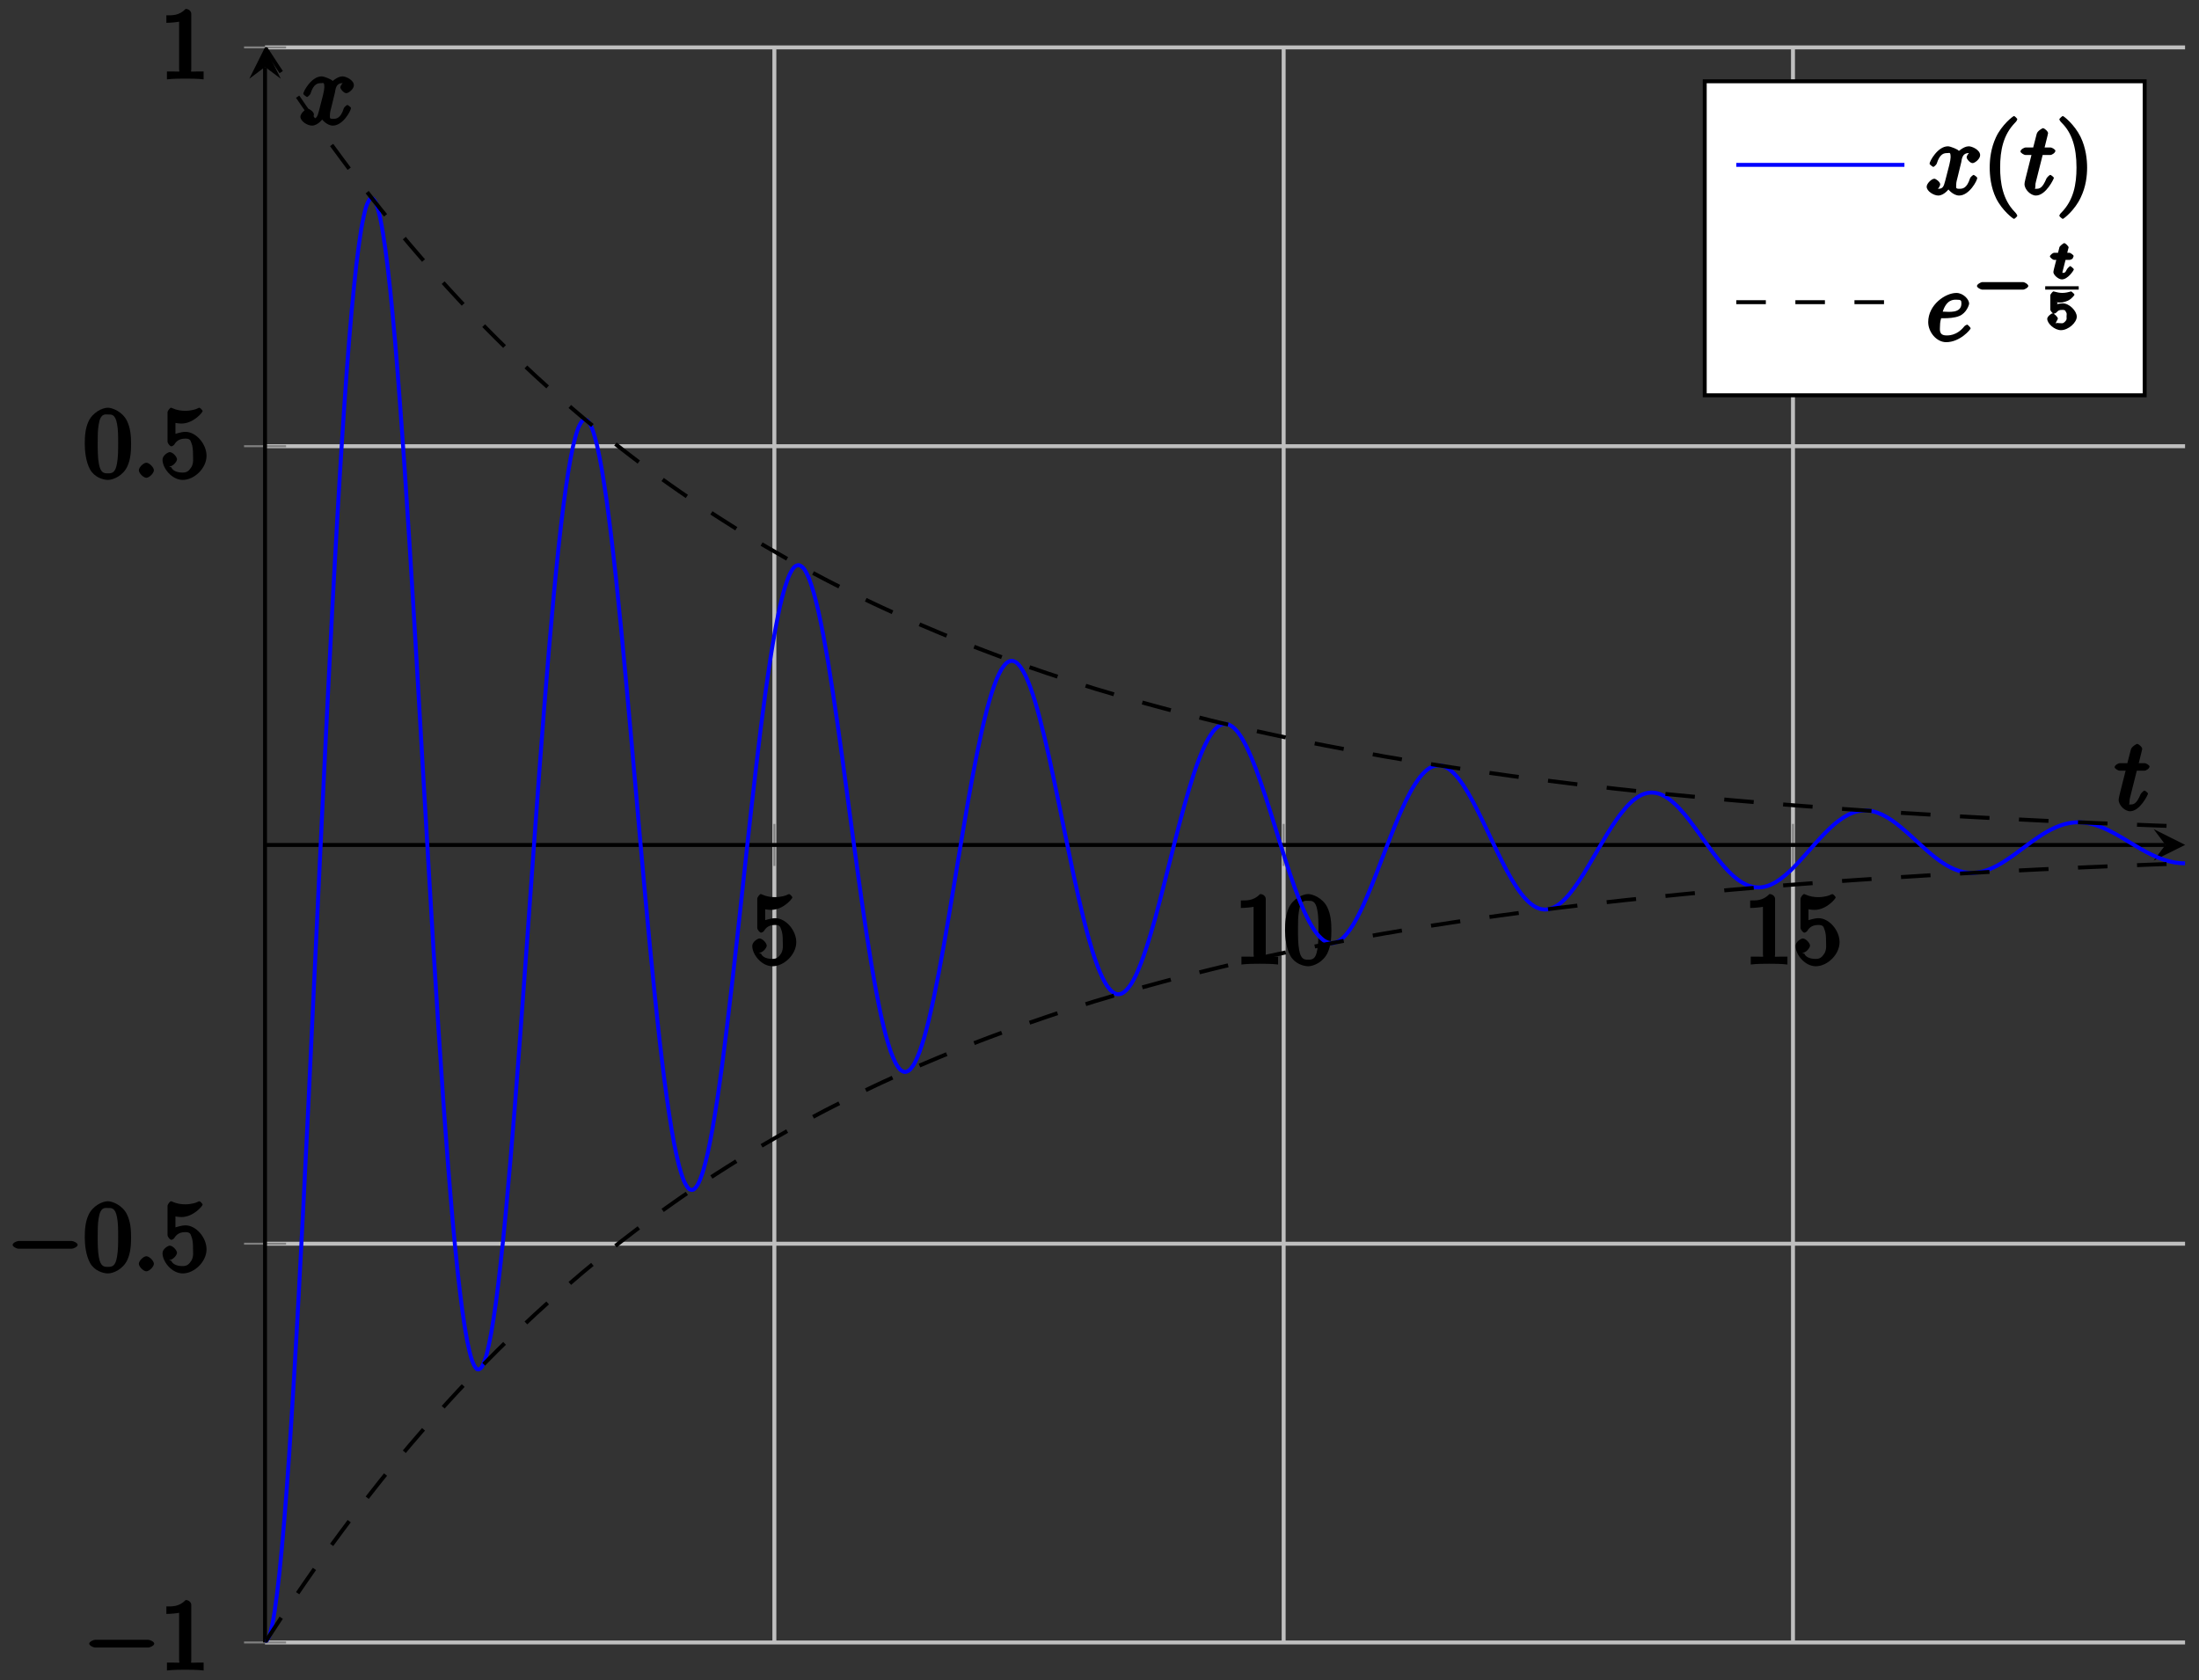 <?xml version="1.0" encoding="UTF-8"?>
<svg xmlns="http://www.w3.org/2000/svg" xmlns:xlink="http://www.w3.org/1999/xlink" width="178pt" height="136pt" viewBox="0 0 178 136" version="1.1">
<rect x="0" y="0" width="178" height="136" fill="#333333" stroke="none"/>
<defs>
<g>
<symbol overflow="visible" id="glyph0-0">
<path style="stroke:none;" d=""/>
</symbol>
<symbol overflow="visible" id="glyph0-1">
<path style="stroke:none;" d="M 3.766 -1.781 C 3.766 -2.734 2.922 -3.719 2.062 -3.719 C 1.688 -3.719 1.203 -3.531 1.25 -3.562 L 1.25 -4.438 C 1.219 -4.453 1.469 -4.391 1.734 -4.391 C 2.703 -4.391 3.453 -5.297 3.453 -5.406 C 3.453 -5.453 3.25 -5.672 3.188 -5.672 C 3.172 -5.672 3.031 -5.625 2.953 -5.578 C 2.969 -5.578 2.578 -5.422 2.047 -5.422 C 1.719 -5.422 1.359 -5.469 0.984 -5.641 C 0.922 -5.672 0.906 -5.672 0.891 -5.672 C 0.812 -5.672 0.609 -5.422 0.609 -5.297 L 0.609 -2.938 C 0.609 -2.781 0.812 -2.547 0.922 -2.547 C 0.969 -2.547 1.109 -2.625 1.141 -2.672 C 1.234 -2.797 1.406 -3.172 2.047 -3.172 C 2.469 -3.172 2.469 -2.984 2.531 -2.844 C 2.656 -2.547 2.672 -2.234 2.672 -1.844 C 2.672 -1.562 2.734 -1.219 2.547 -0.875 C 2.344 -0.562 2.188 -0.422 1.828 -0.422 C 1.25 -0.422 0.984 -0.656 0.922 -0.844 C 0.672 -0.938 0.703 -0.922 0.781 -0.922 C 1.047 -0.922 1.375 -1.312 1.375 -1.5 C 1.375 -1.688 1.047 -2.078 0.781 -2.078 C 0.672 -2.078 0.203 -1.828 0.203 -1.469 C 0.203 -0.781 0.953 0.172 1.844 0.172 C 2.766 0.172 3.766 -0.766 3.766 -1.781 Z M 3.766 -1.781 "/>
</symbol>
<symbol overflow="visible" id="glyph0-2">
<path style="stroke:none;" d="M 2.531 -5.281 C 2.531 -5.469 2.344 -5.672 2.078 -5.672 C 1.531 -5.109 0.969 -5.156 0.516 -5.156 L 0.516 -4.547 C 0.875 -4.547 1.469 -4.609 1.547 -4.641 L 1.547 -0.812 C 1.547 -0.531 1.734 -0.609 1.016 -0.609 L 0.562 -0.609 L 0.562 0.031 C 1.031 -0.031 1.734 -0.031 2.047 -0.031 C 2.359 -0.031 3.062 -0.031 3.531 0.031 L 3.531 -0.609 L 3.078 -0.609 C 2.359 -0.609 2.531 -0.516 2.531 -0.812 Z M 2.531 -5.281 "/>
</symbol>
<symbol overflow="visible" id="glyph0-3">
<path style="stroke:none;" d="M 3.859 -2.734 C 3.859 -3.375 3.812 -4.016 3.531 -4.594 C 3.172 -5.359 2.328 -5.672 1.984 -5.672 C 1.516 -5.672 0.734 -5.281 0.406 -4.547 C 0.156 -4 0.109 -3.375 0.109 -2.734 C 0.109 -2.141 0.203 -1.297 0.531 -0.688 C 0.875 -0.047 1.594 0.172 1.984 0.172 C 2.422 0.172 3.219 -0.172 3.562 -0.938 C 3.812 -1.484 3.859 -2.109 3.859 -2.734 Z M 1.984 -0.359 C 1.672 -0.359 1.391 -0.375 1.25 -1.141 C 1.156 -1.625 1.156 -2.359 1.156 -2.828 C 1.156 -3.344 1.156 -3.859 1.234 -4.297 C 1.375 -5.25 1.781 -5.125 1.984 -5.125 C 2.25 -5.125 2.578 -5.172 2.719 -4.375 C 2.812 -3.938 2.812 -3.328 2.812 -2.828 C 2.812 -2.234 2.812 -1.688 2.719 -1.172 C 2.594 -0.422 2.344 -0.359 1.984 -0.359 Z M 1.984 -0.359 "/>
</symbol>
<symbol overflow="visible" id="glyph0-4">
<path style="stroke:none;" d="M 2.828 1.734 C 2.828 1.703 2.766 1.562 2.625 1.422 C 1.641 0.422 1.438 -0.953 1.438 -2.172 C 1.438 -3.562 1.688 -4.828 2.656 -5.812 C 2.766 -5.906 2.828 -6.062 2.828 -6.078 C 2.828 -6.141 2.609 -6.344 2.562 -6.344 C 2.484 -6.344 1.562 -5.625 1.094 -4.609 C 0.688 -3.734 0.594 -2.844 0.594 -2.172 C 0.594 -1.547 0.672 -0.594 1.109 0.312 C 1.594 1.297 2.484 1.984 2.562 1.984 C 2.609 1.984 2.828 1.781 2.828 1.734 Z M 2.828 1.734 "/>
</symbol>
<symbol overflow="visible" id="glyph0-5">
<path style="stroke:none;" d="M 2.5 -2.172 C 2.5 -2.797 2.406 -3.766 1.969 -4.656 C 1.484 -5.641 0.609 -6.344 0.531 -6.344 C 0.484 -6.344 0.25 -6.125 0.25 -6.078 C 0.25 -6.062 0.312 -5.906 0.469 -5.766 C 1.25 -4.984 1.641 -3.844 1.641 -2.172 C 1.641 -0.812 1.406 0.469 0.422 1.469 C 0.312 1.562 0.25 1.703 0.25 1.734 C 0.25 1.781 0.484 1.984 0.531 1.984 C 0.609 1.984 1.516 1.266 1.984 0.25 C 2.406 -0.625 2.5 -1.5 2.5 -2.172 Z M 2.5 -2.172 "/>
</symbol>
<symbol overflow="visible" id="glyph1-0">
<path style="stroke:none;" d=""/>
</symbol>
<symbol overflow="visible" id="glyph1-1">
<path style="stroke:none;" d="M 5.25 -1.828 C 5.391 -1.828 5.734 -1.984 5.734 -2.141 C 5.734 -2.297 5.391 -2.453 5.25 -2.453 L 0.938 -2.453 C 0.812 -2.453 0.469 -2.297 0.469 -2.141 C 0.469 -1.984 0.812 -1.828 0.938 -1.828 Z M 5.25 -1.828 "/>
</symbol>
<symbol overflow="visible" id="glyph2-0">
<path style="stroke:none;" d=""/>
</symbol>
<symbol overflow="visible" id="glyph2-1">
<path style="stroke:none;" d="M 1.719 -0.609 C 1.719 -0.844 1.344 -1.219 1.109 -1.219 C 0.875 -1.219 0.5 -0.844 0.5 -0.609 C 0.5 -0.375 0.875 0 1.109 0 C 1.344 0 1.719 -0.375 1.719 -0.609 Z M 1.719 -0.609 "/>
</symbol>
<symbol overflow="visible" id="glyph2-2">
<path style="stroke:none;" d="M 1.641 -3.188 L 2.391 -3.188 C 2.547 -3.188 2.812 -3.375 2.812 -3.531 C 2.812 -3.625 2.547 -3.797 2.406 -3.797 L 1.938 -3.797 C 2.172 -4.75 2.219 -4.906 2.219 -4.953 C 2.219 -5.094 1.938 -5.359 1.797 -5.359 C 1.781 -5.359 1.359 -5.156 1.297 -4.891 L 1.016 -3.797 L 0.422 -3.797 C 0.266 -3.797 -0.016 -3.625 -0.016 -3.469 C -0.016 -3.375 0.25 -3.188 0.406 -3.188 L 0.875 -3.188 C 0.344 -1.109 0.312 -0.969 0.312 -0.828 C 0.312 -0.391 0.812 0.094 1.234 0.094 C 2.047 0.094 2.688 -1.266 2.688 -1.328 C 2.688 -1.406 2.438 -1.578 2.406 -1.578 C 2.328 -1.578 2.141 -1.375 2.094 -1.297 C 1.75 -0.469 1.516 -0.453 1.25 -0.453 C 1.078 -0.453 1.188 -0.375 1.188 -0.641 C 1.188 -0.828 1.203 -0.891 1.234 -1.016 L 1.781 -3.188 Z M 1.641 -3.188 "/>
</symbol>
<symbol overflow="visible" id="glyph2-3">
<path style="stroke:none;" d="M 2.844 -2.594 C 2.891 -2.797 2.891 -3.344 3.453 -3.344 C 3.484 -3.344 3.547 -3.406 3.719 -3.297 L 3.844 -3.609 C 3.625 -3.562 3.281 -3.188 3.281 -3 C 3.281 -2.875 3.547 -2.531 3.766 -2.531 C 3.938 -2.531 4.375 -2.859 4.375 -3.172 C 4.375 -3.594 3.734 -3.891 3.453 -3.891 C 3 -3.891 2.578 -3.406 2.641 -3.531 C 2.609 -3.625 1.984 -3.891 1.766 -3.891 C 0.938 -3.891 0.281 -2.672 0.281 -2.484 C 0.281 -2.406 0.562 -2.219 0.578 -2.219 C 0.641 -2.219 0.844 -2.422 0.859 -2.484 C 1.125 -3.328 1.469 -3.344 1.75 -3.344 C 1.891 -3.344 1.984 -3.453 1.984 -3 C 1.984 -2.75 1.844 -2.219 1.547 -1.094 C 1.422 -0.609 1.344 -0.453 0.984 -0.453 C 0.938 -0.453 0.891 -0.391 0.719 -0.5 L 0.594 -0.188 C 0.781 -0.234 1.141 -0.578 1.141 -0.812 C 1.141 -1.016 0.781 -1.266 0.672 -1.266 C 0.438 -1.266 0.047 -0.875 0.047 -0.625 C 0.047 -0.25 0.625 0.094 0.984 0.094 C 1.5 0.094 1.922 -0.531 1.938 -0.578 L 1.625 -0.703 C 1.719 -0.406 2.203 0.094 2.672 0.094 C 3.5 0.094 4.141 -1.125 4.141 -1.328 C 4.141 -1.406 3.875 -1.578 3.859 -1.578 C 3.781 -1.578 3.578 -1.375 3.562 -1.312 C 3.297 -0.469 2.953 -0.453 2.688 -0.453 C 2.375 -0.453 2.438 -0.531 2.438 -0.797 C 2.438 -0.969 2.484 -1.141 2.578 -1.5 Z M 2.844 -2.594 "/>
</symbol>
<symbol overflow="visible" id="glyph2-4">
<path style="stroke:none;" d="M 1.484 -1.844 C 1.719 -1.844 2.312 -1.859 2.703 -2.031 C 3.266 -2.266 3.484 -2.922 3.484 -3.031 C 3.484 -3.375 3 -3.891 2.453 -3.891 C 1.562 -3.891 0.172 -2.938 0.172 -1.531 C 0.172 -0.719 0.844 0.094 1.625 0.094 C 2.75 0.094 3.609 -0.938 3.609 -1.031 C 3.609 -1.078 3.375 -1.328 3.328 -1.328 C 3.297 -1.328 3.141 -1.25 3.094 -1.188 C 2.469 -0.391 1.734 -0.453 1.641 -0.453 C 1.016 -0.453 1.125 -0.938 1.125 -1.188 C 1.125 -1.297 1.125 -1.531 1.219 -1.844 Z M 1.297 -2.203 C 1.609 -3.406 2.25 -3.344 2.453 -3.344 C 2.828 -3.344 2.859 -3.297 2.859 -3.031 C 2.859 -2.203 1.766 -2.375 1.438 -2.375 L 1.344 -2.375 Z M 1.297 -2.203 "/>
</symbol>
<symbol overflow="visible" id="glyph3-0">
<path style="stroke:none;" d=""/>
</symbol>
<symbol overflow="visible" id="glyph3-1">
<path style="stroke:none;" d="M 4.156 -1.266 C 4.234 -1.266 4.562 -1.422 4.562 -1.562 C 4.562 -1.703 4.25 -1.875 4.156 -1.875 L 0.828 -1.875 C 0.734 -1.875 0.406 -1.703 0.406 -1.562 C 0.406 -1.422 0.734 -1.266 0.828 -1.266 Z M 4.156 -1.266 "/>
</symbol>
<symbol overflow="visible" id="glyph4-0">
<path style="stroke:none;" d=""/>
</symbol>
<symbol overflow="visible" id="glyph4-1">
<path style="stroke:none;" d="M 1.25 -1.531 L 1.719 -1.531 C 1.812 -1.531 1.953 -1.609 1.969 -1.625 C 1.984 -1.641 2.062 -1.828 2.062 -1.844 C 2.062 -1.922 1.797 -2.109 1.734 -2.109 L 1.547 -2.109 L 1.578 -2.25 C 1.609 -2.344 1.656 -2.531 1.656 -2.547 C 1.656 -2.625 1.406 -2.891 1.297 -2.891 C 1.234 -2.891 0.938 -2.656 0.906 -2.547 C 0.891 -2.469 0.938 -2.656 0.797 -2.109 L 0.469 -2.109 C 0.391 -2.109 0.141 -1.922 0.141 -1.812 C 0.141 -1.734 0.391 -1.531 0.469 -1.531 L 0.656 -1.531 L 0.469 -0.797 C 0.453 -0.719 0.422 -0.594 0.422 -0.547 C 0.422 -0.312 0.828 0.047 1.109 0.047 C 1.594 0.047 2.078 -0.688 2.078 -0.766 C 2.078 -0.828 1.812 -1.031 1.797 -1.031 C 1.734 -1.031 1.531 -0.812 1.516 -0.766 C 1.375 -0.469 1.328 -0.484 1.125 -0.484 C 1 -0.484 1.156 -0.375 1.156 -0.5 C 1.156 -0.562 1.156 -0.578 1.172 -0.609 L 1.406 -1.531 Z M 1.25 -1.531 "/>
</symbol>
<symbol overflow="visible" id="glyph5-0">
<path style="stroke:none;" d=""/>
</symbol>
<symbol overflow="visible" id="glyph5-1">
<path style="stroke:none;" d="M 0.781 -2.203 C 0.984 -2.141 1.172 -2.141 1.219 -2.141 C 1.484 -2.141 1.828 -2.281 1.922 -2.344 C 2.031 -2.391 2.359 -2.703 2.359 -2.781 C 2.359 -2.844 2.109 -3.047 2.094 -3.047 C 2.094 -3.047 2.078 -3.047 2.047 -3.031 C 1.891 -2.984 1.641 -2.922 1.375 -2.922 C 1.156 -2.922 0.938 -2.969 0.719 -3.031 C 0.672 -3.047 0.672 -3.047 0.656 -3.047 C 0.609 -3.047 0.406 -2.812 0.406 -2.734 L 0.406 -1.547 C 0.406 -1.484 0.609 -1.234 0.688 -1.234 C 0.719 -1.234 0.875 -1.297 0.906 -1.344 C 1.062 -1.516 1.125 -1.547 1.406 -1.547 C 1.625 -1.547 1.625 -1.469 1.672 -1.375 C 1.766 -1.25 1.719 -1.203 1.719 -1.016 C 1.719 -0.844 1.766 -0.766 1.609 -0.609 C 1.438 -0.422 1.344 -0.469 1.266 -0.469 C 1 -0.469 0.844 -0.531 0.891 -0.438 C 0.75 -0.438 1.016 -0.75 1.016 -0.844 C 1.016 -0.969 0.719 -1.266 0.578 -1.266 C 0.5 -1.266 0.156 -1.016 0.156 -0.828 C 0.156 -0.438 0.75 0.094 1.266 0.094 C 1.859 0.094 2.547 -0.516 2.547 -1 C 2.547 -1.453 1.953 -2.078 1.406 -2.078 C 1.156 -2.078 0.812 -1.953 0.984 -2.078 L 0.984 -2.141 Z M 0.781 -2.203 "/>
</symbol>
</g>
<clipPath id="clip1">
  <path d="M 21.453 11 L 176.879 11 L 176.879 132.953 L 21.453 132.953 Z M 21.453 11 "/>
</clipPath>
<clipPath id="clip2">
  <path d="M 21.453 65 L 176.879 65 L 176.879 132.953 L 21.453 132.953 Z M 21.453 65 "/>
</clipPath>
<clipPath id="clip3">
  <path d="M 21.453 3.824 L 176.879 3.824 L 176.879 72 L 21.453 72 Z M 21.453 3.824 "/>
</clipPath>
</defs>
<g id="surface1">
<path style="fill:none;stroke-width:0.399;stroke-linecap:butt;stroke-linejoin:miter;stroke:rgb(75%,75%,75%);stroke-opacity:1;stroke-miterlimit:10;" d="M 51.535 0.002 L 51.535 161.397 M 103.065 0.002 L 103.065 161.397 M 154.601 0.002 L 154.601 161.397 " transform="matrix(0.8,0,0,-0.8,21.454,132.955)"/>
<path style="fill:none;stroke-width:0.399;stroke-linecap:butt;stroke-linejoin:miter;stroke:rgb(75%,75%,75%);stroke-opacity:1;stroke-miterlimit:10;" d="M -0.001 0.002 L 194.272 0.002 M -0.001 40.35 L 194.272 40.35 M -0.001 121.045 L 194.272 121.045 M -0.001 161.397 L 194.272 161.397 " transform="matrix(0.8,0,0,-0.8,21.454,132.955)"/>
<path style="fill:none;stroke-width:0.199;stroke-linecap:butt;stroke-linejoin:miter;stroke:rgb(50%,50%,50%);stroke-opacity:1;stroke-miterlimit:10;" d="M 51.535 78.574 L 51.535 82.826 M 103.065 78.574 L 103.065 82.826 M 154.601 78.574 L 154.601 82.826 " transform="matrix(0.8,0,0,-0.8,21.454,132.955)"/>
<path style="fill:none;stroke-width:0.199;stroke-linecap:butt;stroke-linejoin:miter;stroke:rgb(50%,50%,50%);stroke-opacity:1;stroke-miterlimit:10;" d="M -2.125 0.002 L 2.128 0.002 M -2.125 40.35 L 2.128 40.35 M -2.125 121.045 L 2.128 121.045 M -2.125 161.397 L 2.128 161.397 " transform="matrix(0.8,0,0,-0.8,21.454,132.955)"/>
<path style="fill:none;stroke-width:0.399;stroke-linecap:butt;stroke-linejoin:miter;stroke:rgb(0%,0%,0%);stroke-opacity:1;stroke-miterlimit:10;" d="M -0.001 80.697 L 192.28 80.697 " transform="matrix(0.8,0,0,-0.8,21.454,132.955)"/>
<path style=" stroke:none;fill-rule:nonzero;fill:rgb(0%,0%,0%);fill-opacity:1;" d="M 176.879 68.391 L 174.328 67.113 L 175.285 68.391 L 174.328 69.664 "/>
<path style="fill:none;stroke-width:0.399;stroke-linecap:butt;stroke-linejoin:miter;stroke:rgb(0%,0%,0%);stroke-opacity:1;stroke-miterlimit:10;" d="M -0.001 0.002 L -0.001 159.405 " transform="matrix(0.8,0,0,-0.8,21.454,132.955)"/>
<path style=" stroke:none;fill-rule:nonzero;fill:rgb(0%,0%,0%);fill-opacity:1;" d="M 21.453 3.824 L 20.18 6.375 L 21.453 5.418 L 22.73 6.375 "/>
<g style="fill:rgb(0%,0%,0%);fill-opacity:1;">
  <use xlink:href="#glyph0-1" x="60.689" y="78.044"/>
</g>
<g style="fill:rgb(0%,0%,0%);fill-opacity:1;">
  <use xlink:href="#glyph0-2" x="99.926" y="78.044"/>
  <use xlink:href="#glyph0-3" x="103.911" y="78.044"/>
</g>
<g style="fill:rgb(0%,0%,0%);fill-opacity:1;">
  <use xlink:href="#glyph0-2" x="141.154" y="78.044"/>
  <use xlink:href="#glyph0-1" x="145.139" y="78.044"/>
</g>
<g style="fill:rgb(0%,0%,0%);fill-opacity:1;">
  <use xlink:href="#glyph1-1" x="6.752" y="135.191"/>
</g>
<g style="fill:rgb(0%,0%,0%);fill-opacity:1;">
  <use xlink:href="#glyph0-2" x="12.952" y="135.191"/>
</g>
<g style="fill:rgb(0%,0%,0%);fill-opacity:1;">
  <use xlink:href="#glyph1-1" x="0.553" y="102.909"/>
</g>
<g style="fill:rgb(0%,0%,0%);fill-opacity:1;">
  <use xlink:href="#glyph0-3" x="6.752" y="102.909"/>
</g>
<g style="fill:rgb(0%,0%,0%);fill-opacity:1;">
  <use xlink:href="#glyph2-1" x="10.738" y="102.909"/>
</g>
<g style="fill:rgb(0%,0%,0%);fill-opacity:1;">
  <use xlink:href="#glyph0-1" x="12.952" y="102.909"/>
</g>
<g style="fill:rgb(0%,0%,0%);fill-opacity:1;">
  <use xlink:href="#glyph0-3" x="6.752" y="38.676"/>
</g>
<g style="fill:rgb(0%,0%,0%);fill-opacity:1;">
  <use xlink:href="#glyph2-1" x="10.738" y="38.676"/>
</g>
<g style="fill:rgb(0%,0%,0%);fill-opacity:1;">
  <use xlink:href="#glyph0-1" x="12.952" y="38.676"/>
</g>
<g style="fill:rgb(0%,0%,0%);fill-opacity:1;">
  <use xlink:href="#glyph0-2" x="12.951" y="6.394"/>
</g>
<g clip-path="url(#clip1)" clip-rule="nonzero">
<path style="fill:none;stroke-width:0.399;stroke-linecap:butt;stroke-linejoin:miter;stroke:rgb(0%,0%,100%);stroke-opacity:1;stroke-miterlimit:10;" d="M -0.001 0.002 C -0.001 0.002 0.351 0.349 0.488 0.793 C 0.624 1.233 0.839 2.317 0.976 3.186 C 1.108 4.06 1.327 5.798 1.459 7.072 C 1.596 8.346 1.811 10.714 1.947 12.355 C 2.084 14 2.299 16.934 2.436 18.907 C 2.567 20.879 2.787 24.307 2.919 26.562 C 3.056 28.818 3.275 32.67 3.407 35.16 C 3.544 37.65 3.759 41.834 3.896 44.505 C 4.032 47.17 4.247 51.604 4.384 54.396 C 4.516 57.189 4.735 61.769 4.867 64.63 C 5.004 67.486 5.219 72.124 5.355 74.985 C 5.492 77.851 5.707 82.455 5.844 85.267 C 5.976 88.079 6.195 92.557 6.332 95.261 C 6.464 97.971 6.683 102.233 6.815 104.782 C 6.952 107.33 7.167 111.295 7.304 113.643 C 7.44 115.987 7.655 119.585 7.792 121.68 C 7.924 123.779 8.143 126.938 8.275 128.749 C 8.412 130.561 8.627 133.236 8.763 134.73 C 8.9 136.224 9.115 138.358 9.252 139.51 C 9.388 140.662 9.603 142.244 9.74 143.04 C 9.872 143.836 10.092 144.822 10.223 145.251 C 10.36 145.681 10.575 146.077 10.712 146.14 C 10.848 146.199 11.063 146.008 11.2 145.706 C 11.332 145.408 11.551 144.627 11.683 143.977 C 11.82 143.328 12.04 142.005 12.171 141.023 C 12.308 140.042 12.523 138.206 12.66 136.922 C 12.796 135.633 13.011 133.324 13.148 131.767 C 13.28 130.209 13.5 127.49 13.631 125.693 C 13.768 123.901 13.983 120.83 14.12 118.838 C 14.256 116.851 14.471 113.497 14.608 111.354 C 14.74 109.21 14.959 105.646 15.096 103.395 C 15.228 101.145 15.448 97.444 15.58 95.13 C 15.716 92.82 15.931 89.056 16.068 86.732 C 16.204 84.408 16.419 80.668 16.556 78.373 C 16.688 76.084 16.908 72.432 17.039 70.22 C 17.176 68.003 17.391 64.517 17.528 62.423 C 17.664 60.333 17.879 57.067 18.016 55.134 C 18.153 53.205 18.367 50.237 18.504 48.503 C 18.636 46.765 18.856 44.139 18.988 42.63 C 19.124 41.121 19.339 38.885 19.476 37.626 C 19.613 36.371 19.827 34.559 19.964 33.573 C 20.096 32.592 20.316 31.239 20.447 30.541 C 20.584 29.848 20.799 28.964 20.936 28.564 C 21.072 28.168 21.287 27.773 21.424 27.67 C 21.561 27.573 21.776 27.656 21.912 27.846 C 22.044 28.042 22.264 28.593 22.396 29.072 C 22.532 29.55 22.747 30.556 22.884 31.308 C 23.021 32.06 23.235 33.48 23.372 34.481 C 23.504 35.482 23.724 37.298 23.855 38.524 C 23.992 39.754 24.212 41.907 24.344 43.328 C 24.48 44.754 24.695 47.205 24.832 48.796 C 24.969 50.383 25.184 53.068 25.32 54.792 C 25.452 56.51 25.672 59.381 25.804 61.193 C 25.94 63.009 26.155 65.992 26.292 67.862 C 26.429 69.732 26.643 72.778 26.78 74.663 C 26.912 76.547 27.132 79.594 27.268 81.459 C 27.4 83.324 27.62 86.302 27.752 88.109 C 27.888 89.92 28.103 92.776 28.24 94.49 C 28.377 96.204 28.592 98.884 28.728 100.476 C 28.86 102.067 29.08 104.518 29.212 105.954 C 29.348 107.394 29.563 109.567 29.7 110.826 C 29.837 112.081 30.051 113.951 30.188 115.005 C 30.325 116.06 30.54 117.588 30.676 118.423 C 30.808 119.258 31.028 120.42 31.16 121.021 C 31.297 121.626 31.511 122.407 31.648 122.773 C 31.785 123.139 32 123.525 32.136 123.647 C 32.268 123.769 32.488 123.759 32.62 123.642 C 32.756 123.525 32.976 123.149 33.108 122.798 C 33.245 122.446 33.459 121.685 33.596 121.113 C 33.733 120.537 33.948 119.439 34.084 118.657 C 34.216 117.881 34.436 116.46 34.568 115.499 C 34.705 114.532 34.919 112.828 35.056 111.695 C 35.193 110.567 35.408 108.619 35.544 107.35 C 35.676 106.081 35.896 103.932 36.033 102.551 C 36.164 101.169 36.384 98.865 36.516 97.405 C 36.653 95.945 36.868 93.533 37.004 92.024 C 37.141 90.511 37.356 88.045 37.492 86.517 C 37.624 84.989 37.844 82.519 37.976 81 C 38.113 79.482 38.327 77.055 38.464 75.576 C 38.601 74.101 38.816 71.763 38.952 70.357 C 39.089 68.951 39.304 66.753 39.441 65.445 C 39.572 64.132 39.792 62.11 39.924 60.924 C 40.061 59.738 40.276 57.931 40.412 56.886 C 40.549 55.841 40.764 54.279 40.901 53.395 C 41.032 52.512 41.252 51.228 41.384 50.52 C 41.521 49.817 41.74 48.821 41.872 48.298 C 42.009 47.776 42.224 47.092 42.36 46.765 C 42.497 46.438 42.712 46.067 42.849 45.935 C 42.981 45.803 43.2 45.75 43.332 45.818 C 43.469 45.882 43.684 46.145 43.82 46.399 C 43.957 46.653 44.172 47.214 44.309 47.649 C 44.44 48.083 44.66 48.933 44.797 49.538 C 44.929 50.144 45.148 51.252 45.28 52.009 C 45.417 52.77 45.632 54.113 45.768 55.011 C 45.905 55.905 46.12 57.458 46.257 58.468 C 46.389 59.484 46.608 61.197 46.74 62.306 C 46.877 63.409 47.092 65.259 47.228 66.436 C 47.365 67.613 47.58 69.556 47.717 70.777 C 47.848 71.997 48.068 73.989 48.205 75.229 C 48.337 76.469 48.556 78.476 48.688 79.711 C 48.825 80.942 49.04 82.924 49.176 84.125 C 49.313 85.331 49.528 87.24 49.665 88.392 C 49.797 89.544 50.016 91.351 50.148 92.425 C 50.285 93.504 50.5 95.164 50.636 96.145 C 50.773 97.126 50.988 98.625 51.125 99.494 C 51.261 100.359 51.476 101.662 51.613 102.399 C 51.745 103.137 51.964 104.216 52.096 104.816 C 52.233 105.412 52.448 106.261 52.585 106.71 C 52.721 107.16 52.936 107.755 53.073 108.048 C 53.205 108.341 53.424 108.688 53.556 108.82 C 53.693 108.956 53.913 109.034 54.044 109.005 C 54.181 108.981 54.396 108.81 54.533 108.634 C 54.669 108.453 54.884 108.038 55.021 107.711 C 55.153 107.379 55.372 106.735 55.504 106.266 C 55.641 105.797 55.856 104.923 55.993 104.328 C 56.129 103.732 56.344 102.673 56.481 101.965 C 56.613 101.257 56.832 100.022 56.969 99.216 C 57.101 98.41 57.321 97.039 57.452 96.155 C 57.589 95.266 57.804 93.782 57.941 92.84 C 58.077 91.893 58.292 90.33 58.429 89.344 C 58.561 88.358 58.78 86.747 58.912 85.741 C 59.049 84.735 59.264 83.109 59.401 82.104 C 59.537 81.103 59.752 79.491 59.889 78.51 C 60.026 77.529 60.24 75.966 60.377 75.029 C 60.509 74.087 60.729 72.603 60.86 71.719 C 60.997 70.835 61.212 69.463 61.349 68.658 C 61.485 67.847 61.7 66.607 61.837 65.884 C 61.969 65.167 62.189 64.088 62.32 63.468 C 62.457 62.852 62.677 61.944 62.809 61.437 C 62.945 60.934 63.16 60.211 63.297 59.825 C 63.434 59.44 63.648 58.922 63.785 58.663 C 63.917 58.405 64.137 58.092 64.269 57.96 C 64.405 57.833 64.62 57.726 64.757 57.726 C 64.893 57.726 65.108 57.833 65.245 57.956 C 65.377 58.082 65.597 58.39 65.733 58.639 C 65.865 58.888 66.085 59.381 66.217 59.742 C 66.353 60.104 66.568 60.778 66.705 61.246 C 66.842 61.715 67.056 62.55 67.193 63.111 C 67.325 63.673 67.545 64.644 67.677 65.289 C 67.813 65.928 68.028 67.022 68.165 67.73 C 68.302 68.438 68.516 69.629 68.653 70.391 C 68.79 71.148 69.005 72.412 69.141 73.203 C 69.273 73.999 69.493 75.302 69.625 76.118 C 69.761 76.928 69.976 78.251 70.113 79.067 C 70.25 79.877 70.464 81.191 70.601 81.991 C 70.733 82.792 70.953 84.066 71.085 84.838 C 71.221 85.604 71.436 86.82 71.573 87.542 C 71.71 88.27 71.924 89.403 72.061 90.067 C 72.198 90.735 72.413 91.756 72.549 92.352 C 72.681 92.947 72.901 93.85 73.033 94.363 C 73.169 94.881 73.384 95.642 73.521 96.072 C 73.658 96.497 73.873 97.102 74.009 97.429 C 74.141 97.761 74.361 98.21 74.497 98.44 C 74.629 98.664 74.849 98.948 74.981 99.07 C 75.118 99.192 75.332 99.304 75.469 99.323 C 75.606 99.343 75.821 99.284 75.957 99.197 C 76.089 99.114 76.309 98.889 76.441 98.703 C 76.577 98.518 76.792 98.147 76.929 97.869 C 77.066 97.59 77.281 97.068 77.417 96.702 C 77.549 96.335 77.769 95.681 77.906 95.237 C 78.037 94.793 78.257 94.016 78.389 93.509 C 78.526 92.996 78.74 92.127 78.877 91.561 C 79.014 90.994 79.229 90.037 79.365 89.427 C 79.497 88.817 79.717 87.801 79.849 87.162 C 79.985 86.522 80.2 85.467 80.337 84.813 C 80.474 84.154 80.689 83.085 80.825 82.421 C 80.962 81.762 81.177 80.697 81.314 80.043 C 81.445 79.394 81.665 78.354 81.797 77.724 C 81.934 77.094 82.148 76.098 82.285 75.503 C 82.422 74.907 82.637 73.979 82.773 73.432 C 82.905 72.881 83.125 72.036 83.257 71.543 C 83.394 71.045 83.613 70.298 83.745 69.868 C 83.882 69.439 84.097 68.804 84.233 68.448 C 84.37 68.086 84.585 67.569 84.722 67.291 C 84.853 67.007 85.073 66.622 85.205 66.426 C 85.342 66.226 85.556 65.982 85.693 65.87 C 85.83 65.757 86.045 65.635 86.181 65.606 C 86.313 65.577 86.533 65.601 86.67 65.66 C 86.802 65.714 87.021 65.875 87.153 66.011 C 87.29 66.148 87.505 66.431 87.641 66.641 C 87.778 66.856 87.993 67.261 88.13 67.544 C 88.261 67.832 88.481 68.345 88.613 68.697 C 88.75 69.043 88.965 69.658 89.101 70.064 C 89.238 70.469 89.453 71.167 89.59 71.616 C 89.726 72.07 89.941 72.832 90.078 73.32 C 90.21 73.808 90.429 74.624 90.561 75.141 C 90.698 75.659 90.913 76.508 91.049 77.041 C 91.186 77.573 91.401 78.437 91.538 78.974 C 91.669 79.511 91.889 80.38 92.021 80.907 C 92.158 81.44 92.377 82.289 92.509 82.802 C 92.646 83.319 92.861 84.13 92.998 84.618 C 93.134 85.106 93.349 85.868 93.486 86.317 C 93.618 86.771 93.837 87.469 93.969 87.879 C 94.106 88.289 94.321 88.909 94.457 89.266 C 94.594 89.622 94.809 90.159 94.946 90.457 C 95.078 90.76 95.297 91.194 95.434 91.429 C 95.566 91.668 95.785 91.995 95.917 92.166 C 96.054 92.342 96.269 92.566 96.406 92.669 C 96.542 92.776 96.757 92.884 96.894 92.918 C 97.026 92.952 97.245 92.952 97.377 92.918 C 97.514 92.889 97.729 92.781 97.865 92.679 C 98.002 92.581 98.217 92.366 98.354 92.205 C 98.49 92.039 98.705 91.727 98.842 91.507 C 98.974 91.282 99.194 90.877 99.325 90.604 C 99.462 90.325 99.677 89.842 99.814 89.52 C 99.95 89.198 100.165 88.646 100.302 88.285 C 100.434 87.923 100.653 87.313 100.785 86.917 C 100.922 86.527 101.142 85.873 101.273 85.458 C 101.41 85.043 101.625 84.354 101.762 83.925 C 101.898 83.495 102.113 82.792 102.25 82.357 C 102.382 81.923 102.602 81.22 102.733 80.79 C 102.87 80.356 103.085 79.667 103.222 79.247 C 103.358 78.827 103.573 78.159 103.71 77.763 C 103.842 77.363 104.061 76.733 104.193 76.362 C 104.33 75.986 104.55 75.415 104.682 75.078 C 104.818 74.741 105.033 74.223 105.17 73.926 C 105.306 73.628 105.521 73.183 105.658 72.93 C 105.79 72.681 106.01 72.319 106.141 72.119 C 106.278 71.914 106.493 71.636 106.63 71.484 C 106.766 71.338 106.981 71.138 107.118 71.04 C 107.25 70.947 107.469 70.845 107.606 70.806 C 107.738 70.772 107.958 70.757 108.09 70.777 C 108.226 70.791 108.441 70.86 108.578 70.933 C 108.715 71.006 108.929 71.172 109.066 71.294 C 109.198 71.421 109.418 71.66 109.549 71.831 C 109.686 72.002 109.901 72.314 110.038 72.529 C 110.174 72.749 110.389 73.13 110.526 73.384 C 110.663 73.638 110.877 74.082 111.014 74.37 C 111.146 74.658 111.366 75.146 111.498 75.459 C 111.634 75.776 111.849 76.303 111.986 76.635 C 112.123 76.972 112.337 77.524 112.474 77.871 C 112.606 78.217 112.826 78.788 112.957 79.14 C 113.094 79.491 113.314 80.063 113.446 80.414 C 113.582 80.766 113.797 81.327 113.934 81.669 C 114.071 82.011 114.286 82.558 114.422 82.885 C 114.554 83.212 114.774 83.724 114.906 84.032 C 115.042 84.335 115.257 84.813 115.394 85.091 C 115.531 85.37 115.745 85.795 115.882 86.044 C 116.014 86.288 116.234 86.659 116.37 86.869 C 116.502 87.079 116.722 87.386 116.854 87.557 C 116.99 87.728 117.205 87.967 117.342 88.094 C 117.479 88.221 117.694 88.397 117.83 88.48 C 117.962 88.563 118.182 88.66 118.314 88.695 C 118.45 88.734 118.665 88.763 118.802 88.753 C 118.939 88.748 119.153 88.7 119.29 88.651 C 119.427 88.597 119.642 88.48 119.778 88.387 C 119.91 88.294 120.13 88.109 120.262 87.972 C 120.399 87.84 120.613 87.596 120.75 87.425 C 120.887 87.254 121.102 86.952 121.238 86.751 C 121.37 86.551 121.59 86.2 121.722 85.97 C 121.858 85.741 122.078 85.35 122.21 85.101 C 122.347 84.847 122.561 84.423 122.698 84.154 C 122.835 83.886 123.05 83.441 123.186 83.163 C 123.318 82.88 123.538 82.421 123.67 82.138 C 123.807 81.85 124.021 81.386 124.158 81.103 C 124.295 80.815 124.51 80.356 124.646 80.077 C 124.778 79.799 124.998 79.355 125.135 79.086 C 125.266 78.818 125.486 78.398 125.618 78.144 C 125.755 77.895 125.97 77.504 126.106 77.275 C 126.243 77.041 126.458 76.689 126.594 76.484 C 126.726 76.279 126.946 75.971 127.078 75.796 C 127.215 75.62 127.429 75.361 127.566 75.219 C 127.703 75.073 127.918 74.868 128.054 74.76 C 128.191 74.648 128.406 74.502 128.543 74.428 C 128.674 74.355 128.894 74.267 129.026 74.228 C 129.163 74.194 129.378 74.16 129.514 74.16 C 129.651 74.16 129.866 74.189 130.003 74.228 C 130.134 74.262 130.354 74.35 130.486 74.419 C 130.623 74.487 130.837 74.629 130.974 74.731 C 131.111 74.839 131.326 75.029 131.462 75.161 C 131.599 75.293 131.814 75.532 131.951 75.693 C 132.082 75.849 132.302 76.128 132.434 76.308 C 132.571 76.494 132.786 76.806 132.922 77.006 C 133.059 77.207 133.274 77.548 133.411 77.763 C 133.542 77.978 133.762 78.339 133.894 78.564 C 134.031 78.788 134.25 79.159 134.382 79.394 C 134.519 79.623 134.734 79.999 134.87 80.229 C 135.007 80.463 135.222 80.834 135.359 81.064 C 135.491 81.293 135.71 81.654 135.842 81.874 C 135.979 82.094 136.194 82.436 136.33 82.645 C 136.467 82.85 136.682 83.173 136.819 83.363 C 136.95 83.554 137.17 83.842 137.307 84.012 C 137.439 84.183 137.658 84.437 137.79 84.589 C 137.927 84.735 138.142 84.95 138.278 85.072 C 138.415 85.194 138.63 85.365 138.767 85.458 C 138.899 85.555 139.118 85.682 139.25 85.746 C 139.387 85.809 139.602 85.892 139.738 85.926 C 139.875 85.961 140.09 85.995 140.227 86 C 140.363 86.004 140.578 85.985 140.715 85.961 C 140.847 85.941 141.066 85.878 141.198 85.824 C 141.335 85.77 141.55 85.663 141.687 85.585 C 141.823 85.506 142.038 85.355 142.175 85.253 C 142.307 85.15 142.526 84.965 142.658 84.838 C 142.795 84.711 143.015 84.491 143.146 84.344 C 143.283 84.198 143.498 83.954 143.635 83.793 C 143.771 83.632 143.986 83.358 144.123 83.182 C 144.255 83.012 144.474 82.724 144.606 82.538 C 144.743 82.357 144.958 82.06 145.095 81.869 C 145.231 81.684 145.446 81.381 145.583 81.191 C 145.715 81 145.934 80.697 146.071 80.512 C 146.203 80.326 146.423 80.033 146.554 79.853 C 146.691 79.672 146.906 79.389 147.043 79.223 C 147.179 79.052 147.394 78.788 147.531 78.632 C 147.663 78.476 147.882 78.232 148.014 78.095 C 148.151 77.954 148.366 77.739 148.503 77.617 C 148.639 77.495 148.854 77.314 148.991 77.211 C 149.128 77.109 149.342 76.962 149.479 76.884 C 149.611 76.806 149.831 76.694 149.962 76.635 C 150.099 76.582 150.314 76.508 150.451 76.479 C 150.587 76.445 150.802 76.411 150.939 76.406 C 151.071 76.396 151.291 76.401 151.422 76.416 C 151.559 76.435 151.779 76.479 151.911 76.518 C 152.047 76.557 152.262 76.635 152.399 76.699 C 152.536 76.757 152.75 76.875 152.887 76.953 C 153.019 77.036 153.239 77.182 153.37 77.28 C 153.507 77.382 153.722 77.553 153.859 77.67 C 153.995 77.783 154.21 77.983 154.347 78.11 C 154.479 78.242 154.699 78.456 154.835 78.598 C 154.967 78.735 155.187 78.969 155.319 79.116 C 155.455 79.262 155.67 79.506 155.807 79.657 C 155.944 79.809 156.158 80.053 156.295 80.204 C 156.427 80.361 156.647 80.605 156.779 80.756 C 156.915 80.907 157.13 81.147 157.267 81.293 C 157.403 81.44 157.618 81.674 157.755 81.811 C 157.892 81.952 158.107 82.167 158.243 82.299 C 158.375 82.426 158.595 82.626 158.727 82.743 C 158.863 82.855 159.078 83.036 159.215 83.134 C 159.352 83.236 159.566 83.388 159.703 83.475 C 159.835 83.558 160.055 83.685 160.187 83.754 C 160.323 83.817 160.538 83.915 160.675 83.964 C 160.812 84.012 161.026 84.076 161.163 84.105 C 161.3 84.135 161.515 84.164 161.651 84.178 C 161.783 84.188 162.003 84.188 162.135 84.178 C 162.271 84.169 162.486 84.135 162.623 84.11 C 162.76 84.081 162.975 84.017 163.111 83.973 C 163.243 83.925 163.463 83.837 163.595 83.773 C 163.731 83.71 163.951 83.597 164.083 83.519 C 164.22 83.441 164.434 83.3 164.571 83.212 C 164.708 83.119 164.923 82.963 165.059 82.86 C 165.191 82.758 165.411 82.582 165.543 82.47 C 165.679 82.357 165.894 82.172 166.031 82.055 C 166.168 81.938 166.383 81.742 166.519 81.62 C 166.651 81.493 166.871 81.298 167.008 81.171 C 167.139 81.049 167.359 80.849 167.491 80.727 C 167.628 80.6 167.842 80.404 167.979 80.287 C 168.116 80.165 168.331 79.975 168.467 79.863 C 168.599 79.75 168.819 79.57 168.951 79.467 C 169.087 79.36 169.302 79.194 169.439 79.101 C 169.576 79.003 169.791 78.857 169.927 78.774 C 170.064 78.686 170.279 78.559 170.416 78.491 C 170.547 78.417 170.767 78.315 170.899 78.256 C 171.036 78.198 171.25 78.12 171.387 78.076 C 171.524 78.032 171.739 77.978 171.875 77.949 C 172.007 77.924 172.227 77.895 172.359 77.885 C 172.496 77.871 172.715 77.871 172.847 77.875 C 172.984 77.88 173.199 77.9 173.335 77.919 C 173.472 77.939 173.687 77.988 173.824 78.022 C 173.955 78.056 174.175 78.124 174.307 78.173 C 174.444 78.222 174.658 78.31 174.795 78.373 C 174.932 78.437 175.147 78.544 175.283 78.618 C 175.415 78.691 175.635 78.813 175.772 78.896 C 175.904 78.979 176.123 79.116 176.255 79.208 C 176.392 79.296 176.607 79.448 176.743 79.54 C 176.88 79.638 177.095 79.794 177.232 79.892 C 177.363 79.989 177.583 80.151 177.715 80.253 C 177.852 80.356 178.067 80.517 178.203 80.614 C 178.34 80.717 178.555 80.878 178.691 80.976 C 178.828 81.073 179.043 81.225 179.18 81.317 C 179.312 81.41 179.531 81.557 179.663 81.645 C 179.8 81.732 180.015 81.869 180.151 81.947 C 180.288 82.025 180.503 82.147 180.64 82.221 C 180.771 82.289 180.991 82.396 181.123 82.455 C 181.26 82.514 181.479 82.602 181.611 82.65 C 181.748 82.699 181.963 82.767 182.1 82.807 C 182.236 82.841 182.451 82.89 182.588 82.914 C 182.72 82.938 182.939 82.963 183.071 82.977 C 183.208 82.987 183.423 82.992 183.559 82.992 C 183.696 82.987 183.911 82.977 184.048 82.963 C 184.179 82.948 184.399 82.914 184.531 82.885 C 184.668 82.86 184.887 82.807 185.019 82.767 C 185.156 82.733 185.371 82.66 185.508 82.611 C 185.644 82.567 185.859 82.479 185.996 82.421 C 186.128 82.362 186.347 82.265 186.479 82.201 C 186.616 82.133 186.831 82.025 186.967 81.952 C 187.104 81.879 187.319 81.762 187.456 81.684 C 187.592 81.606 187.807 81.479 187.944 81.4 C 188.076 81.322 188.296 81.191 188.427 81.108 C 188.564 81.025 188.779 80.893 188.916 80.815 C 189.052 80.732 189.267 80.605 189.404 80.522 C 189.536 80.444 189.755 80.317 189.887 80.238 C 190.024 80.165 190.239 80.043 190.375 79.97 C 190.512 79.902 190.727 79.789 190.864 79.726 C 191 79.657 191.215 79.56 191.352 79.501 C 191.484 79.443 191.704 79.355 191.835 79.306 C 191.972 79.252 192.187 79.179 192.324 79.14 C 192.46 79.096 192.675 79.037 192.812 79.008 C 192.944 78.979 193.163 78.935 193.295 78.915 C 193.432 78.891 193.652 78.867 193.784 78.857 C 193.92 78.847 194.272 78.837 194.272 78.837 " transform="matrix(0.8,0,0,-0.8,21.454,132.955)"/>
</g>
<g clip-path="url(#clip2)" clip-rule="nonzero">
<path style="fill:none;stroke-width:0.399;stroke-linecap:butt;stroke-linejoin:miter;stroke:rgb(0%,0%,0%);stroke-opacity:1;stroke-dasharray:2.989,2.989;stroke-miterlimit:10;" d="M -0.001 0.002 L 0.976 1.496 L 1.952 2.985 L 2.929 4.445 L 3.905 5.871 L 4.882 7.277 L 5.858 8.659 L 6.835 10.006 L 7.811 11.329 L 8.788 12.638 L 9.764 13.912 L 10.741 15.162 L 11.713 16.397 L 12.689 17.603 L 13.666 18.79 L 14.642 19.952 L 15.619 21.089 L 16.595 22.212 L 17.572 23.306 L 18.548 24.38 L 19.525 25.439 L 20.501 26.479 L 21.478 27.495 L 22.454 28.491 L 23.431 29.477 L 24.407 30.434 L 25.384 31.381 L 26.36 32.299 L 27.337 33.212 L 28.313 34.1 L 29.285 34.97 L 30.261 35.839 L 32.214 37.508 L 33.191 38.314 L 34.167 39.105 L 35.144 39.886 L 36.12 40.653 L 37.097 41.404 L 38.074 42.147 L 39.05 42.864 L 40.027 43.577 L 41.003 44.27 L 41.98 44.959 L 42.956 45.628 L 43.933 46.292 L 44.909 46.936 L 45.886 47.566 L 46.862 48.186 L 47.834 48.796 L 48.81 49.397 L 49.787 49.988 L 50.763 50.559 L 51.74 51.125 L 52.716 51.682 L 53.693 52.229 L 54.669 52.761 L 55.646 53.288 L 56.622 53.806 L 57.599 54.304 L 59.552 55.29 L 60.528 55.763 L 61.505 56.232 L 62.481 56.691 L 64.435 57.58 L 65.406 58.014 L 66.383 58.444 L 67.359 58.859 L 68.336 59.269 L 69.312 59.669 L 70.289 60.065 L 71.265 60.455 L 72.242 60.836 L 73.218 61.207 L 74.195 61.568 L 75.171 61.935 L 76.148 62.286 L 77.124 62.633 L 78.101 62.965 L 79.077 63.302 L 80.054 63.629 L 81.03 63.951 L 82.007 64.263 L 82.979 64.571 L 83.955 64.879 L 84.932 65.167 L 85.908 65.46 L 86.885 65.748 L 87.861 66.031 L 88.838 66.309 L 89.814 66.573 L 90.791 66.841 L 91.767 67.1 L 93.72 67.608 L 94.697 67.847 L 95.673 68.091 L 96.65 68.33 L 97.626 68.56 L 98.603 68.794 L 99.579 69.009 L 100.551 69.229 L 101.527 69.449 L 103.48 69.868 L 105.433 70.269 L 107.386 70.659 L 110.316 71.216 L 111.293 71.392 L 112.269 71.563 L 113.246 71.738 L 114.222 71.899 L 115.199 72.07 L 117.152 72.393 L 118.123 72.549 L 119.1 72.695 L 120.076 72.847 L 122.029 73.14 L 123.982 73.423 L 124.959 73.559 L 126.912 73.823 L 129.841 74.204 L 130.818 74.326 L 133.747 74.677 L 134.724 74.79 L 135.696 74.902 L 137.649 75.117 L 140.578 75.424 L 143.508 75.717 L 145.461 75.903 L 148.39 76.167 L 152.296 76.499 L 153.268 76.577 L 154.244 76.655 L 159.127 77.021 L 161.08 77.158 L 163.033 77.285 L 164.01 77.353 L 164.986 77.412 L 165.963 77.475 L 166.939 77.534 L 167.916 77.597 L 168.892 77.656 L 169.869 77.709 L 170.845 77.768 L 171.817 77.822 L 174.746 77.983 L 179.629 78.227 L 180.605 78.271 L 181.582 78.32 L 184.512 78.452 L 185.488 78.491 L 186.465 78.535 L 188.418 78.613 L 189.389 78.652 L 191.342 78.73 L 192.319 78.764 L 193.295 78.803 L 194.272 78.837 " transform="matrix(0.8,0,0,-0.8,21.454,132.955)"/>
</g>
<g clip-path="url(#clip3)" clip-rule="nonzero">
<path style="fill:none;stroke-width:0.399;stroke-linecap:butt;stroke-linejoin:miter;stroke:rgb(0%,0%,0%);stroke-opacity:1;stroke-dasharray:2.989,2.989;stroke-miterlimit:10;" d="M -0.001 161.397 L 0.976 159.898 L 1.952 158.414 L 2.929 156.95 L 3.905 155.524 L 4.882 154.118 L 5.858 152.741 L 6.835 151.389 L 7.811 150.065 L 8.788 148.757 L 9.764 147.483 L 10.741 146.233 L 11.713 144.998 L 12.689 143.797 L 13.666 142.61 L 14.642 141.448 L 15.619 140.311 L 16.595 139.183 L 17.572 138.089 L 18.548 137.015 L 19.525 135.956 L 20.501 134.916 L 21.478 133.9 L 22.454 132.904 L 23.431 131.923 L 24.407 130.961 L 25.384 130.019 L 26.36 129.096 L 27.337 128.183 L 28.313 127.294 L 29.285 126.425 L 30.261 125.561 L 31.238 124.721 L 32.214 123.891 L 33.191 123.081 L 34.167 122.29 L 35.144 121.509 L 36.12 120.742 L 37.097 119.99 L 38.074 119.248 L 39.05 118.531 L 40.027 117.818 L 41.003 117.124 L 41.98 116.441 L 42.956 115.772 L 43.933 115.108 L 44.909 114.464 L 45.886 113.834 L 46.862 113.214 L 47.834 112.599 L 48.81 112.003 L 49.787 111.412 L 50.763 110.836 L 52.716 109.713 L 53.693 109.166 L 54.669 108.634 L 55.646 108.112 L 56.622 107.594 L 57.599 107.091 L 58.575 106.598 L 59.552 106.11 L 60.528 105.631 L 61.505 105.163 L 62.481 104.704 L 64.435 103.815 L 65.406 103.381 L 66.383 102.951 L 67.359 102.541 L 68.336 102.126 L 69.312 101.726 L 70.289 101.33 L 71.265 100.94 L 72.242 100.564 L 73.218 100.193 L 74.195 99.826 L 75.171 99.465 L 76.148 99.109 L 77.124 98.762 L 78.101 98.43 L 79.077 98.093 L 81.03 97.449 L 82.007 97.131 L 82.979 96.824 L 83.955 96.516 L 84.932 96.228 L 85.908 95.935 L 86.885 95.647 L 87.861 95.364 L 88.838 95.09 L 89.814 94.822 L 90.791 94.558 L 92.744 94.041 L 93.72 93.792 L 95.673 93.304 L 96.65 93.064 L 97.626 92.84 L 98.603 92.6 L 99.579 92.386 L 100.551 92.166 L 101.527 91.951 L 103.48 91.531 L 104.457 91.326 L 105.433 91.126 L 106.41 90.931 L 107.386 90.74 L 110.316 90.184 L 111.293 90.003 L 112.269 89.837 L 113.246 89.656 L 114.222 89.495 L 115.199 89.324 L 117.152 89.002 L 118.123 88.851 L 120.076 88.548 L 122.029 88.255 L 123.006 88.114 L 125.935 87.704 L 126.912 87.572 L 128.865 87.318 L 131.794 86.952 L 132.771 86.834 L 133.747 86.722 L 134.724 86.605 L 135.696 86.498 L 136.672 86.385 L 137.649 86.283 L 138.625 86.175 L 140.578 85.97 L 142.531 85.775 L 146.437 85.404 L 148.39 85.228 L 151.32 84.979 L 152.296 84.901 L 153.268 84.823 L 155.221 84.667 L 158.151 84.447 L 162.057 84.174 L 165.963 83.92 L 169.869 83.685 L 170.845 83.632 L 171.817 83.573 L 173.77 83.466 L 174.746 83.417 L 175.723 83.363 L 179.629 83.168 L 181.582 83.08 L 182.558 83.031 L 183.535 82.992 L 185.488 82.904 L 186.465 82.865 L 187.441 82.821 L 188.418 82.782 L 189.389 82.743 L 191.342 82.665 L 193.295 82.597 L 194.272 82.558 " transform="matrix(0.8,0,0,-0.8,21.454,132.955)"/>
</g>
<g style="fill:rgb(0%,0%,0%);fill-opacity:1;">
  <use xlink:href="#glyph2-2" x="171.185" y="65.574"/>
</g>
<g style="fill:rgb(0%,0%,0%);fill-opacity:1;">
  <use xlink:href="#glyph2-3" x="24.27" y="10.073"/>
</g>
<path style="fill-rule:nonzero;fill:rgb(100%,100%,100%);fill-opacity:1;stroke-width:0.399;stroke-linecap:butt;stroke-linejoin:miter;stroke:rgb(0%,0%,0%);stroke-opacity:1;stroke-miterlimit:10;" d="M 145.671 126.196 L 190.185 126.196 L 190.185 157.97 L 145.671 157.97 Z M 145.671 126.196 " transform="matrix(0.8,0,0,-0.8,21.454,132.955)"/>
<path style="fill:none;stroke-width:0.399;stroke-linecap:butt;stroke-linejoin:miter;stroke:rgb(0%,0%,100%);stroke-opacity:1;stroke-miterlimit:10;" d="M -0.002 -0.001 C -0.002 -0.001 6.145 -0.001 8.503 -0.001 C 10.862 -0.001 17.009 -0.001 17.009 -0.001 " transform="matrix(0.8,0,0,-0.8,140.548,13.343)"/>
<g style="fill:rgb(0%,0%,0%);fill-opacity:1;">
  <use xlink:href="#glyph2-3" x="155.909" y="15.734"/>
</g>
<g style="fill:rgb(0%,0%,0%);fill-opacity:1;">
  <use xlink:href="#glyph0-4" x="160.465" y="15.734"/>
</g>
<g style="fill:rgb(0%,0%,0%);fill-opacity:1;">
  <use xlink:href="#glyph2-2" x="163.564" y="15.734"/>
</g>
<g style="fill:rgb(0%,0%,0%);fill-opacity:1;">
  <use xlink:href="#glyph0-5" x="166.443" y="15.734"/>
</g>
<path style="fill:none;stroke-width:0.399;stroke-linecap:butt;stroke-linejoin:miter;stroke:rgb(0%,0%,0%);stroke-opacity:1;stroke-dasharray:2.989,2.989;stroke-miterlimit:10;" d="M -0.002 -0.002 L 17.009 -0.002 " transform="matrix(0.8,0,0,-0.8,140.548,24.459)"/>
<g style="fill:rgb(0%,0%,0%);fill-opacity:1;">
  <use xlink:href="#glyph2-4" x="155.909" y="27.604"/>
</g>
<g style="fill:rgb(0%,0%,0%);fill-opacity:1;">
  <use xlink:href="#glyph3-1" x="159.621" y="24.711"/>
</g>
<g style="fill:rgb(0%,0%,0%);fill-opacity:1;">
  <use xlink:href="#glyph4-1" x="165.791" y="22.57"/>
</g>
<path style="fill:none;stroke-width:0.339;stroke-linecap:butt;stroke-linejoin:miter;stroke:rgb(0%,0%,0%);stroke-opacity:1;stroke-miterlimit:10;" d="M 165.167 -107.65 L 168.556 -107.65 " transform="matrix(0.8,0,0,-0.8,33.418,-62.813)"/>
<g style="fill:rgb(0%,0%,0%);fill-opacity:1;">
  <use xlink:href="#glyph5-1" x="165.559" y="26.632"/>
</g>
</g>
</svg>
